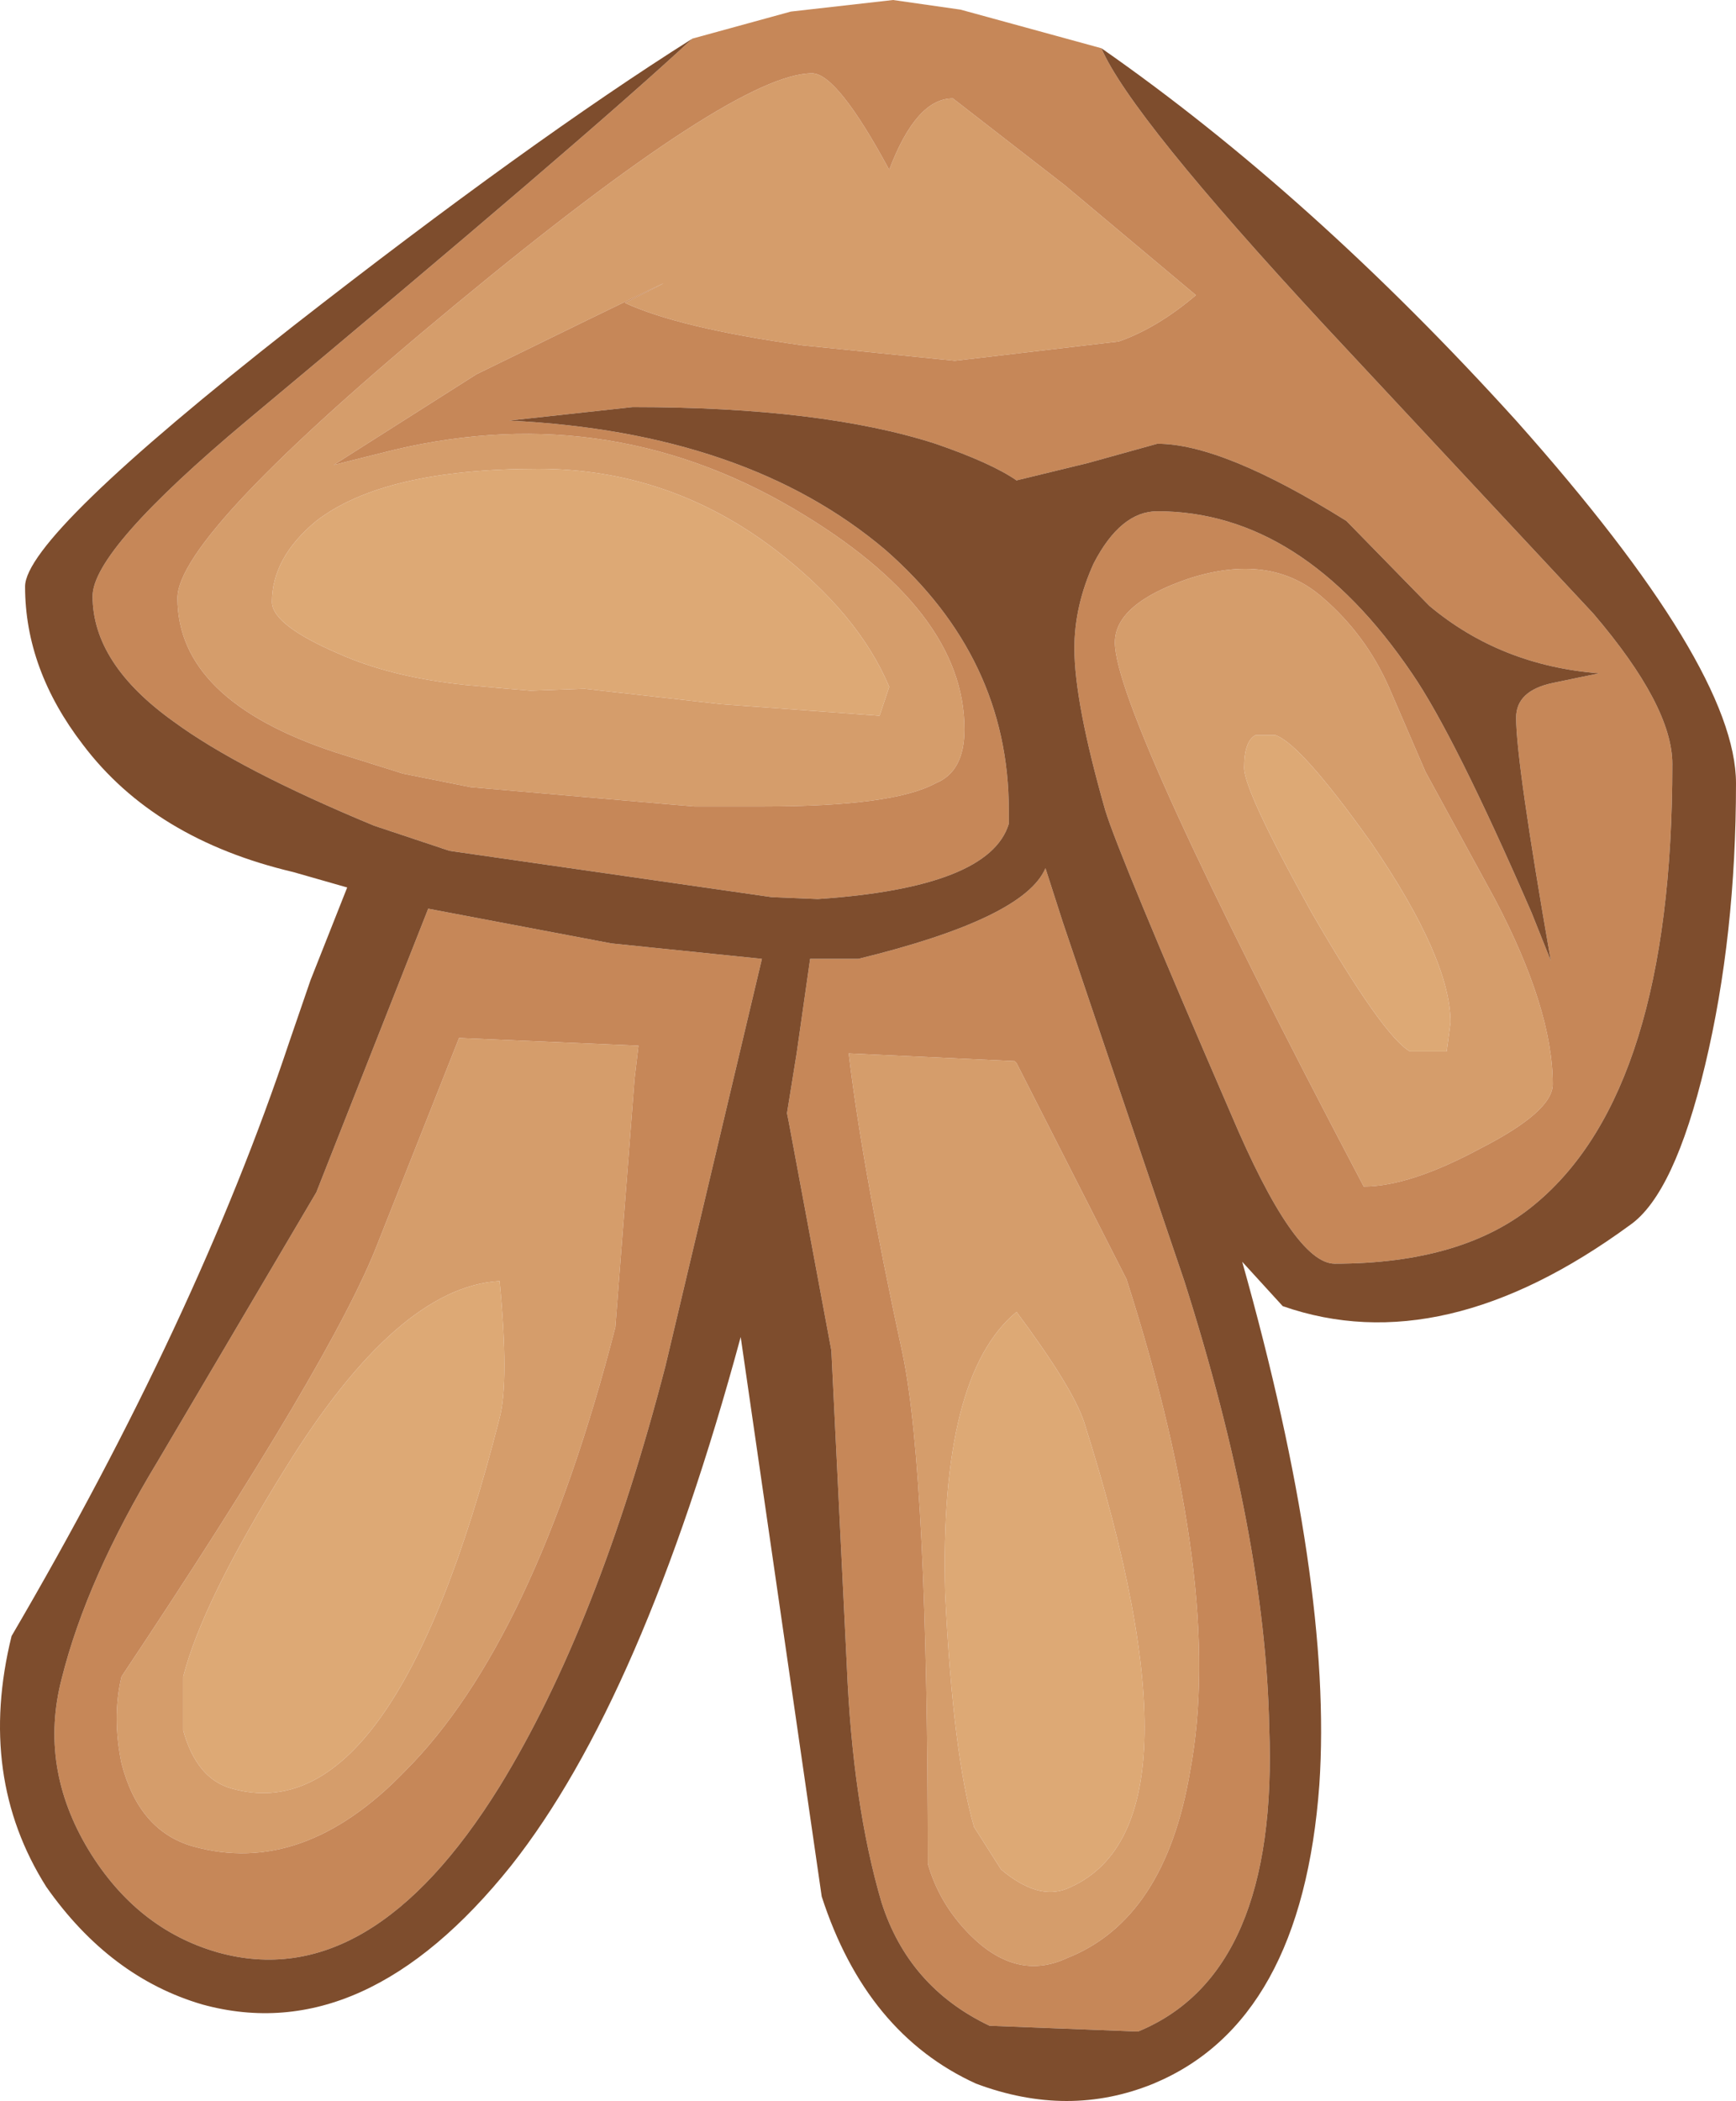 <?xml version="1.0" encoding="UTF-8" standalone="no"?>
<svg xmlns:ffdec="https://www.free-decompiler.com/flash" xmlns:xlink="http://www.w3.org/1999/xlink" ffdec:objectType="shape" height="54.45px" width="45.0px" xmlns="http://www.w3.org/2000/svg">
  <g transform="matrix(1.0, 0.0, 0.0, 1.0, 20.4, 6.2)">
    <path d="M-1.7 12.05 L-5.25 11.65 -6.65 11.7 -7.25 11.65 -8.35 11.55 Q-10.25 11.35 -11.6 10.75 -13.35 10.0 -13.35 9.4 -13.35 8.25 -12.2 7.3 -10.45 5.95 -6.45 5.95 -3.05 5.95 -0.3 8.05 1.85 9.7 2.65 11.6 L2.4 12.35 -1.7 12.05 M-7.45 30.55 Q-10.2 41.35 -14.4 40.15 -15.3 39.9 -15.65 38.65 L-15.65 37.25 Q-15.15 35.3 -13.0 31.85 -10.1 27.15 -7.45 27.0 -7.2 29.6 -7.45 30.55 M11.85 13.7 Q11.85 13.0 12.15 12.85 L12.65 12.85 Q13.3 13.05 15.15 15.65 17.2 18.65 17.2 20.3 L17.1 21.05 16.95 21.05 16.15 21.05 Q15.45 20.65 13.6 17.45 11.85 14.3 11.85 13.7 M7.7 30.65 Q11.05 41.2 7.25 42.75 6.5 43.05 5.55 42.25 L4.85 41.15 Q4.3 39.25 4.1 35.1 3.95 29.45 5.95 27.8 7.4 29.75 7.7 30.65" fill="#dda975" fill-rule="evenodd" stroke="none"/>
    <path d="M4.3 -3.65 L7.2 -1.4 10.6 1.45 Q9.6 2.3 8.6 2.65 L4.35 3.15 0.4 2.75 Q-2.8 2.3 -4.2 1.65 -1.0 0.05 -8.05 3.5 L-11.75 5.85 -10.55 5.55 Q-4.8 4.05 0.2 7.0 4.6 9.6 4.6 12.7 4.6 13.8 3.85 14.1 2.75 14.7 -0.6 14.7 L-1.1 14.7 -1.75 14.7 -2.4 14.7 -3.0 14.65 -8.2 14.2 -9.95 13.85 -11.7 13.3 Q-15.8 11.95 -15.8 9.3 -15.8 7.65 -8.6 1.7 -1.35 -4.3 0.65 -4.3 1.3 -4.3 2.65 -1.8 3.35 -3.65 4.3 -3.65 M-1.7 12.05 L2.4 12.35 2.65 11.6 Q1.85 9.7 -0.3 8.05 -3.05 5.95 -6.45 5.95 -10.45 5.95 -12.2 7.3 -13.35 8.25 -13.35 9.4 -13.35 10.0 -11.6 10.75 -10.25 11.35 -8.35 11.55 L-7.25 11.65 -6.65 11.7 -5.25 11.65 -1.7 12.05 M-3.95 21.75 L-4.45 28.2 Q-6.55 36.35 -9.9 39.7 -12.55 42.45 -15.4 41.65 -16.8 41.25 -17.25 39.5 -17.5 38.3 -17.25 37.25 -11.75 29.0 -10.6 26.0 L-8.5 20.7 -3.85 20.9 -3.95 21.75 M-7.45 30.55 Q-7.2 29.6 -7.45 27.0 -10.1 27.15 -13.0 31.85 -15.15 35.3 -15.65 37.25 L-15.65 38.65 Q-15.3 39.9 -14.4 40.15 -10.2 41.35 -7.45 30.55 M13.9 9.3 Q15.0 10.25 15.6 11.6 L16.55 13.8 18.35 17.1 Q19.85 19.95 19.85 21.9 19.85 22.6 18.0 23.55 16.15 24.55 14.95 24.55 8.5 12.3 8.5 10.45 8.5 9.45 10.4 8.8 12.55 8.1 13.9 9.3 M5.95 21.35 L8.8 26.95 Q11.35 34.9 10.45 39.7 9.8 43.55 7.25 44.55 5.95 45.15 4.75 43.95 3.95 43.15 3.65 42.1 3.65 32.05 3.0 28.9 1.95 24.05 1.6 21.1 L5.9 21.3 5.95 21.35 M11.85 13.7 Q11.85 14.3 13.6 17.45 15.45 20.65 16.15 21.05 L16.95 21.05 17.1 21.05 17.2 20.3 Q17.2 18.65 15.15 15.65 13.3 13.05 12.65 12.85 L12.15 12.85 Q11.85 13.0 11.85 13.7 M7.7 30.65 Q7.4 29.75 5.95 27.8 3.95 29.45 4.1 35.1 4.3 39.25 4.85 41.15 L5.55 42.25 Q6.5 43.05 7.25 42.75 11.05 41.2 7.7 30.65" fill="#d59d6b" fill-rule="evenodd" stroke="none"/>
    <path d="M4.3 -3.65 Q3.35 -3.65 2.65 -1.8 1.3 -4.3 0.65 -4.3 -1.35 -4.3 -8.6 1.7 -15.8 7.65 -15.8 9.3 -15.8 11.95 -11.7 13.3 L-9.95 13.85 -8.2 14.2 -3.0 14.65 -2.4 14.7 -1.75 14.7 -1.1 14.7 -0.6 14.7 Q2.75 14.7 3.85 14.1 4.6 13.8 4.6 12.7 4.6 9.6 0.2 7.0 -4.8 4.05 -10.55 5.55 L-11.75 5.85 -8.05 3.5 Q-1.0 0.05 -4.2 1.65 -2.8 2.3 0.4 2.75 L4.35 3.15 8.6 2.65 Q9.6 2.3 10.6 1.45 L7.2 -1.4 4.3 -3.65 M-2.45 -5.2 L0.1 -5.9 2.75 -6.2 4.5 -5.95 8.15 -4.95 Q8.9 -3.2 13.95 2.25 L20.9 9.7 Q22.95 12.1 22.95 13.6 22.95 22.05 19.4 25.0 17.55 26.55 14.2 26.55 13.15 26.55 11.5 22.65 8.6 15.95 8.25 14.8 7.45 12.0 7.45 10.6 7.45 9.5 7.95 8.4 8.65 7.05 9.6 7.05 13.35 7.05 16.2 11.25 17.3 12.85 19.3 17.45 L19.8 18.7 Q18.9 13.55 18.9 12.4 18.9 11.7 19.85 11.5 L21.05 11.25 Q18.5 11.05 16.65 9.5 L14.5 7.3 Q11.3 5.3 9.6 5.3 L7.8 5.8 5.95 6.25 Q5.3 5.8 3.85 5.3 0.9 4.35 -4.0 4.35 L-7.2 4.7 Q-1.05 5.0 2.55 8.05 5.75 10.85 5.75 14.8 L5.75 15.15 Q5.25 16.8 0.8 17.1 L-0.4 17.05 -8.75 15.85 -10.7 15.2 Q-14.2 13.75 -15.9 12.5 -18.0 11.0 -18.0 9.25 -18.0 8.05 -14.0 4.7 -5.25 -2.6 -2.45 -5.2 M-3.95 21.75 L-3.85 20.9 -8.5 20.7 -10.6 26.0 Q-11.75 29.0 -17.25 37.25 -17.5 38.3 -17.25 39.5 -16.8 41.25 -15.4 41.65 -12.55 42.45 -9.9 39.7 -6.55 36.35 -4.45 28.2 L-3.95 21.75 M-4.55 18.25 L-0.65 18.65 -3.15 29.2 Q-4.9 35.95 -7.45 40.1 -10.8 45.5 -14.75 44.4 -16.85 43.8 -18.1 41.75 -19.4 39.6 -18.8 37.3 -18.15 34.7 -16.3 31.65 L-12.2 24.7 -9.3 17.35 -4.55 18.25 M13.9 9.3 Q12.55 8.1 10.4 8.8 8.5 9.45 8.5 10.45 8.5 12.3 14.95 24.55 16.15 24.55 18.0 23.55 19.85 22.6 19.85 21.9 19.85 19.95 18.35 17.1 L16.55 13.8 15.6 11.6 Q15.0 10.25 13.9 9.3 M7.15 17.7 L8.4 21.4 10.3 27.0 Q12.4 33.6 12.5 38.55 12.75 44.95 9.1 46.45 L5.25 46.3 Q3.15 45.3 2.45 43.1 1.7 40.55 1.55 36.95 L1.15 28.8 0.05 22.9 0.0 22.65 0.25 21.1 0.6 18.65 1.85 18.65 Q6.15 17.6 6.7 16.3 L7.15 17.7 M5.95 21.35 L5.9 21.3 1.6 21.1 Q1.95 24.05 3.0 28.9 3.65 32.05 3.65 42.1 3.95 43.15 4.75 43.95 5.95 45.15 7.25 44.55 9.8 43.55 10.45 39.7 11.35 34.9 8.8 26.95 L5.95 21.35" fill="#c68758" fill-rule="evenodd" stroke="none"/>
    <path d="M8.15 -4.95 Q13.6 -1.15 18.9 4.7 24.6 11.1 24.6 14.1 24.6 18.05 23.8 21.4 23.0 24.75 21.85 25.55 17.0 29.1 12.85 27.65 L11.8 26.5 Q14.15 34.85 13.8 40.05 13.35 46.2 9.5 47.8 7.3 48.7 4.9 47.8 2.05 46.5 0.9 42.95 L-1.2 28.45 Q-3.75 37.85 -7.15 42.15 -10.95 46.9 -15.15 45.75 -17.55 45.05 -19.2 42.7 -21.0 39.85 -20.1 36.2 -15.3 28.0 -12.9 20.8 L-12.35 19.2 -11.4 16.8 -12.8 16.4 Q-16.4 15.55 -18.25 13.1 -19.75 11.15 -19.75 9.0 -19.75 7.7 -12.8 2.25 -6.65 -2.55 -2.45 -5.2 -5.25 -2.6 -14.0 4.7 -18.0 8.05 -18.0 9.25 -18.0 11.0 -15.9 12.5 -14.2 13.75 -10.7 15.2 L-8.75 15.85 -0.4 17.05 0.8 17.1 Q5.25 16.8 5.75 15.15 L5.75 14.8 Q5.75 10.85 2.55 8.05 -1.05 5.0 -7.2 4.7 L-4.0 4.35 Q0.9 4.35 3.85 5.3 5.3 5.8 5.95 6.25 L7.8 5.8 9.6 5.3 Q11.3 5.3 14.5 7.3 L16.65 9.5 Q18.5 11.05 21.05 11.25 L19.85 11.5 Q18.9 11.7 18.9 12.4 18.9 13.55 19.8 18.7 L19.3 17.45 Q17.3 12.85 16.2 11.25 13.35 7.05 9.6 7.05 8.65 7.05 7.95 8.4 7.45 9.5 7.45 10.6 7.45 12.0 8.25 14.8 8.6 15.95 11.5 22.65 13.15 26.55 14.2 26.55 17.55 26.55 19.4 25.0 22.95 22.05 22.95 13.6 22.95 12.1 20.9 9.7 L13.95 2.25 Q8.9 -3.2 8.15 -4.95 M-4.55 18.25 L-9.3 17.35 -12.2 24.7 -16.3 31.65 Q-18.15 34.7 -18.8 37.3 -19.4 39.6 -18.1 41.75 -16.85 43.8 -14.75 44.4 -10.8 45.5 -7.45 40.1 -4.9 35.95 -3.15 29.2 L-0.65 18.65 -4.55 18.25 M7.15 17.7 L6.7 16.3 Q6.15 17.6 1.85 18.65 L0.6 18.65 0.25 21.1 0.0 22.65 0.05 22.9 1.15 28.8 1.55 36.95 Q1.7 40.55 2.45 43.1 3.15 45.3 5.25 46.3 L9.1 46.45 Q12.75 44.95 12.5 38.55 12.4 33.6 10.3 27.0 L8.4 21.4 7.15 17.7" fill="#7e4d2d" fill-rule="evenodd" stroke="none"/>
  </g>
</svg>
